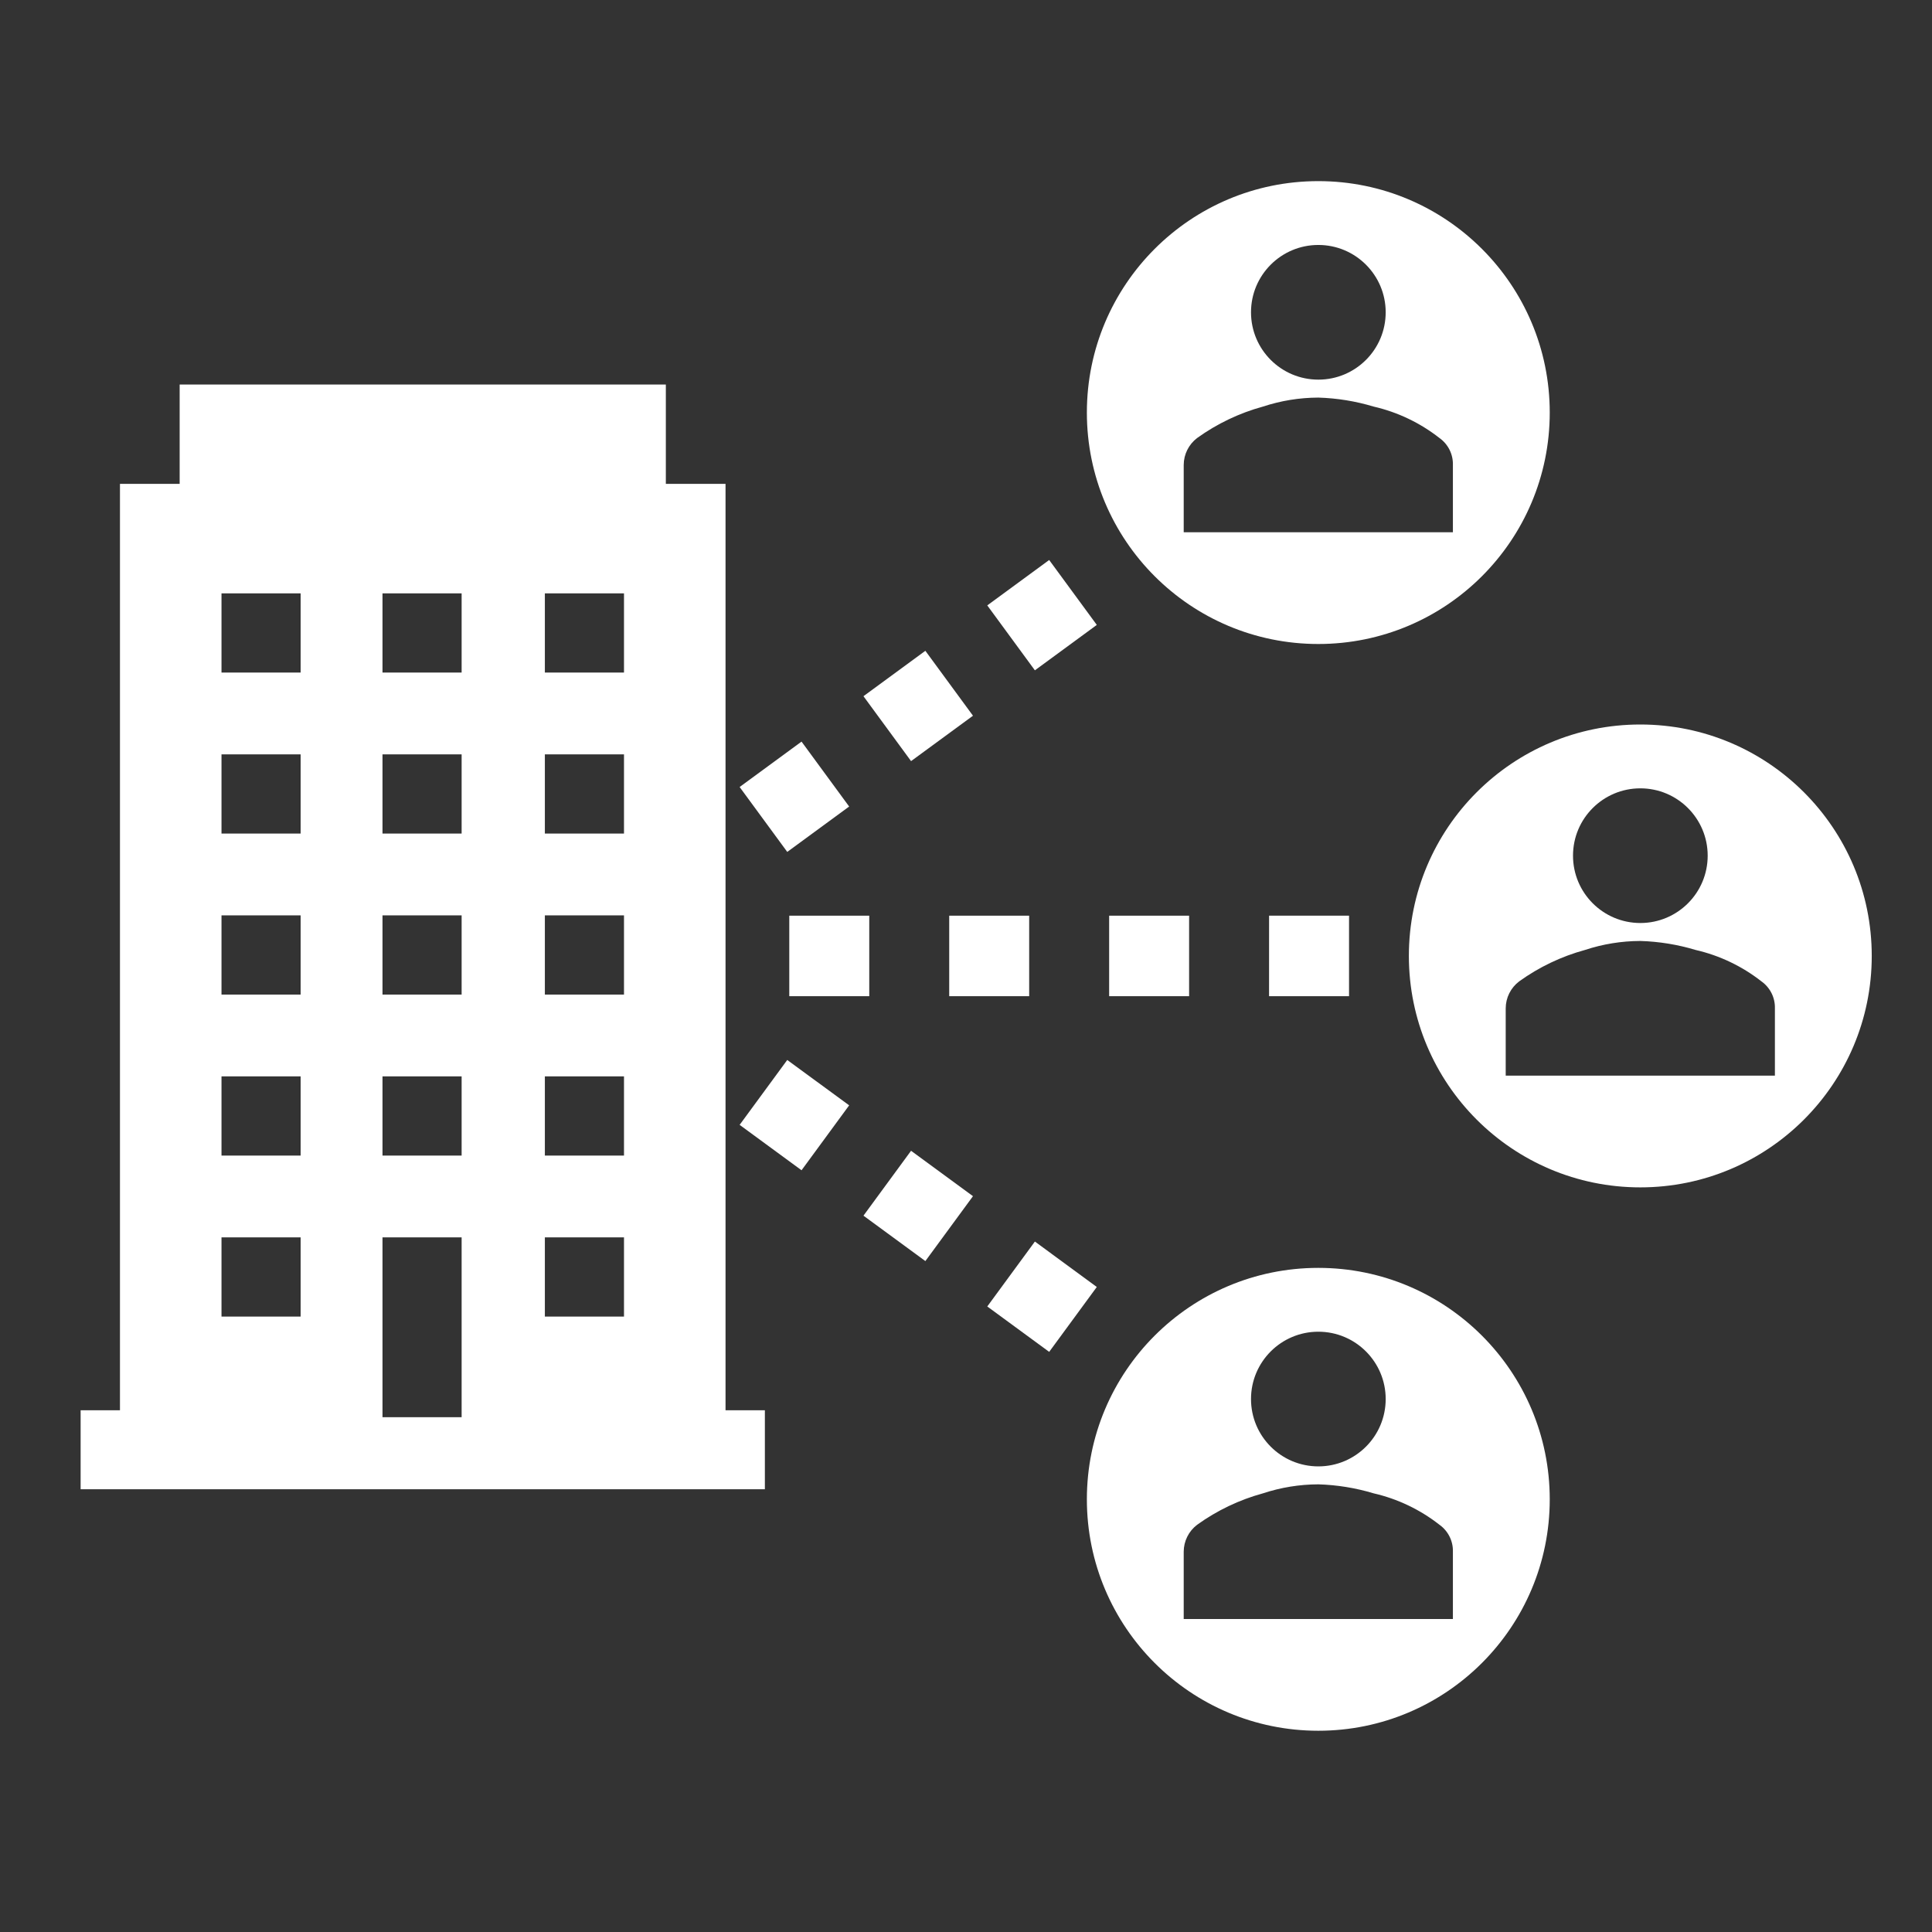 <svg width="96" height="96" xmlns="http://www.w3.org/2000/svg" xmlns:xlink="http://www.w3.org/1999/xlink" xml:space="preserve" overflow="hidden"><rect width="100%" height="100%" fill="#333333" stroke="none"/><g transform="translate(-53 -527)"><path fill="#FFFFFF" d="M130.006 547.5C130.006 541.149 124.857 536 118.506 536 112.154 536 107.006 541.149 107.006 547.5 107.006 553.851 112.154 559 118.506 559 124.857 559 130.006 553.851 130.006 547.5ZM118.506 539.172C120.354 539.171 121.853 540.669 121.854 542.516 121.855 544.364 120.358 545.863 118.51 545.864 116.662 545.865 115.163 544.368 115.162 542.52 115.162 542.52 115.162 542.519 115.162 542.518 115.161 540.671 116.658 539.173 118.506 539.172 118.506 539.172 118.506 539.172 118.506 539.172ZM125.194 553.448 111.818 553.448 111.818 550.102C111.82 549.576 112.067 549.082 112.486 548.764 113.475 548.053 114.582 547.524 115.756 547.203 116.644 546.91 117.571 546.759 118.506 546.756 119.438 546.784 120.362 546.934 121.255 547.203 122.446 547.477 123.563 548.01 124.525 548.764 124.957 549.071 125.208 549.573 125.194 550.102Z"/><path fill="#FFFFFF" d="M118.506 613C124.857 613 130.006 607.851 130.006 601.5 130.006 595.149 124.857 590 118.506 590 112.154 590 107.006 595.149 107.006 601.5 107.006 607.851 112.154 613 118.506 613ZM118.506 593.172C120.354 593.171 121.853 594.669 121.854 596.516 121.855 598.364 120.358 599.863 118.51 599.864 116.662 599.865 115.163 598.368 115.162 596.52 115.162 596.52 115.162 596.519 115.162 596.518 115.161 594.671 116.658 593.173 118.506 593.172 118.506 593.172 118.506 593.172 118.506 593.172ZM111.818 604.102C111.82 603.576 112.067 603.082 112.486 602.764 113.475 602.053 114.582 601.524 115.756 601.203 116.644 600.91 117.571 600.759 118.506 600.756 119.438 600.784 120.362 600.934 121.255 601.203 122.446 601.477 123.563 602.01 124.525 602.764 124.957 603.071 125.208 603.573 125.194 604.102L125.194 607.448 111.818 607.448Z"/><path fill="#FFFFFF" d="M146.006 574.5C146.006 568.149 140.857 563 134.506 563 128.155 563 123.006 568.149 123.006 574.5 123.006 580.851 128.155 586 134.506 586 140.857 586 146.006 580.851 146.006 574.5ZM134.506 566.172C136.354 566.171 137.853 567.669 137.854 569.516 137.855 571.364 136.358 572.863 134.51 572.864 132.662 572.865 131.163 571.368 131.162 569.52 131.162 569.52 131.162 569.519 131.162 569.518 131.161 567.671 132.658 566.173 134.506 566.172 134.506 566.172 134.506 566.172 134.506 566.172ZM141.194 580.448 127.818 580.448 127.818 577.102C127.82 576.576 128.067 576.082 128.487 575.764 129.475 575.053 130.582 574.524 131.756 574.203 132.643 573.91 133.571 573.759 134.506 573.756 135.438 573.784 136.362 573.934 137.255 574.203 138.446 574.477 139.563 575.01 140.525 575.764 140.957 576.071 141.208 576.573 141.194 577.102Z"/><path fill="#FFFFFF" d="M91.006 597.075 89.051 597.075 89.051 551.043 86.085 551.043 86.085 546.107 61.927 546.107 61.927 551.043 58.961 551.043 58.961 597.075 57.006 597.075 57.006 601 91.006 601ZM67.938 592.42 64.006 592.42 64.006 588.484 67.938 588.484ZM67.938 584.42 64.006 584.42 64.006 580.484 67.938 580.484ZM67.938 576.42 64.006 576.42 64.006 572.484 67.938 572.484ZM67.938 568.419 64.006 568.419 64.006 564.484 67.938 564.484ZM67.938 560.419 64.006 560.419 64.006 556.484 67.938 556.484ZM75.938 597.42 72.006 597.42 72.006 588.484 75.938 588.484ZM75.938 584.42 72.006 584.42 72.006 580.484 75.938 580.484ZM75.938 576.42 72.006 576.42 72.006 572.484 75.938 572.484ZM75.938 568.419 72.006 568.419 72.006 564.484 75.938 564.484ZM75.938 560.419 72.006 560.419 72.006 556.484 75.938 556.484ZM84.006 592.42 80.074 592.42 80.074 588.484 84.006 588.484ZM84.006 584.42 80.074 584.42 80.074 580.484 84.006 580.484ZM84.006 576.42 80.074 576.42 80.074 572.484 84.006 572.484ZM84.006 568.419 80.074 568.419 80.074 564.484 84.006 564.484ZM84.006 560.419 80.074 560.419 80.074 556.484 84.006 556.484Z"/><path fill="#FFFFFF" d="M95.905 561.594 98.981 559.338 101.347 562.564 98.27 564.819Z"/><path fill="#FFFFFF" d="M102.057 557.082 105.133 554.826 107.499 558.051 104.423 560.308Z"/><path fill="#FFFFFF" d="M89.752 566.106 92.828 563.85 95.194 567.076 92.118 569.331Z"/><path fill="#FFFFFF" d="M102.057 591.918 104.423 588.692 107.499 590.949 105.133 594.174Z"/><path fill="#FFFFFF" d="M89.752 582.894 92.118 579.669 95.194 581.924 92.828 585.15Z"/><path fill="#FFFFFF" d="M95.905 587.406 98.27 584.181 101.347 586.437 98.981 589.662Z"/><path fill="#FFFFFF" d="M100.166 572.5 104.139 572.5 104.139 576.5 100.166 576.5Z"/><path fill="#FFFFFF" d="M92.219 572.5 96.193 572.5 96.193 576.5 92.219 576.5Z"/><path fill="#FFFFFF" d="M116.06 572.5 120.033 572.5 120.033 576.5 116.059 576.5Z"/><path fill="#FFFFFF" d="M108.113 572.5 112.086 572.5 112.086 576.5 108.113 576.5Z"/></g></svg>